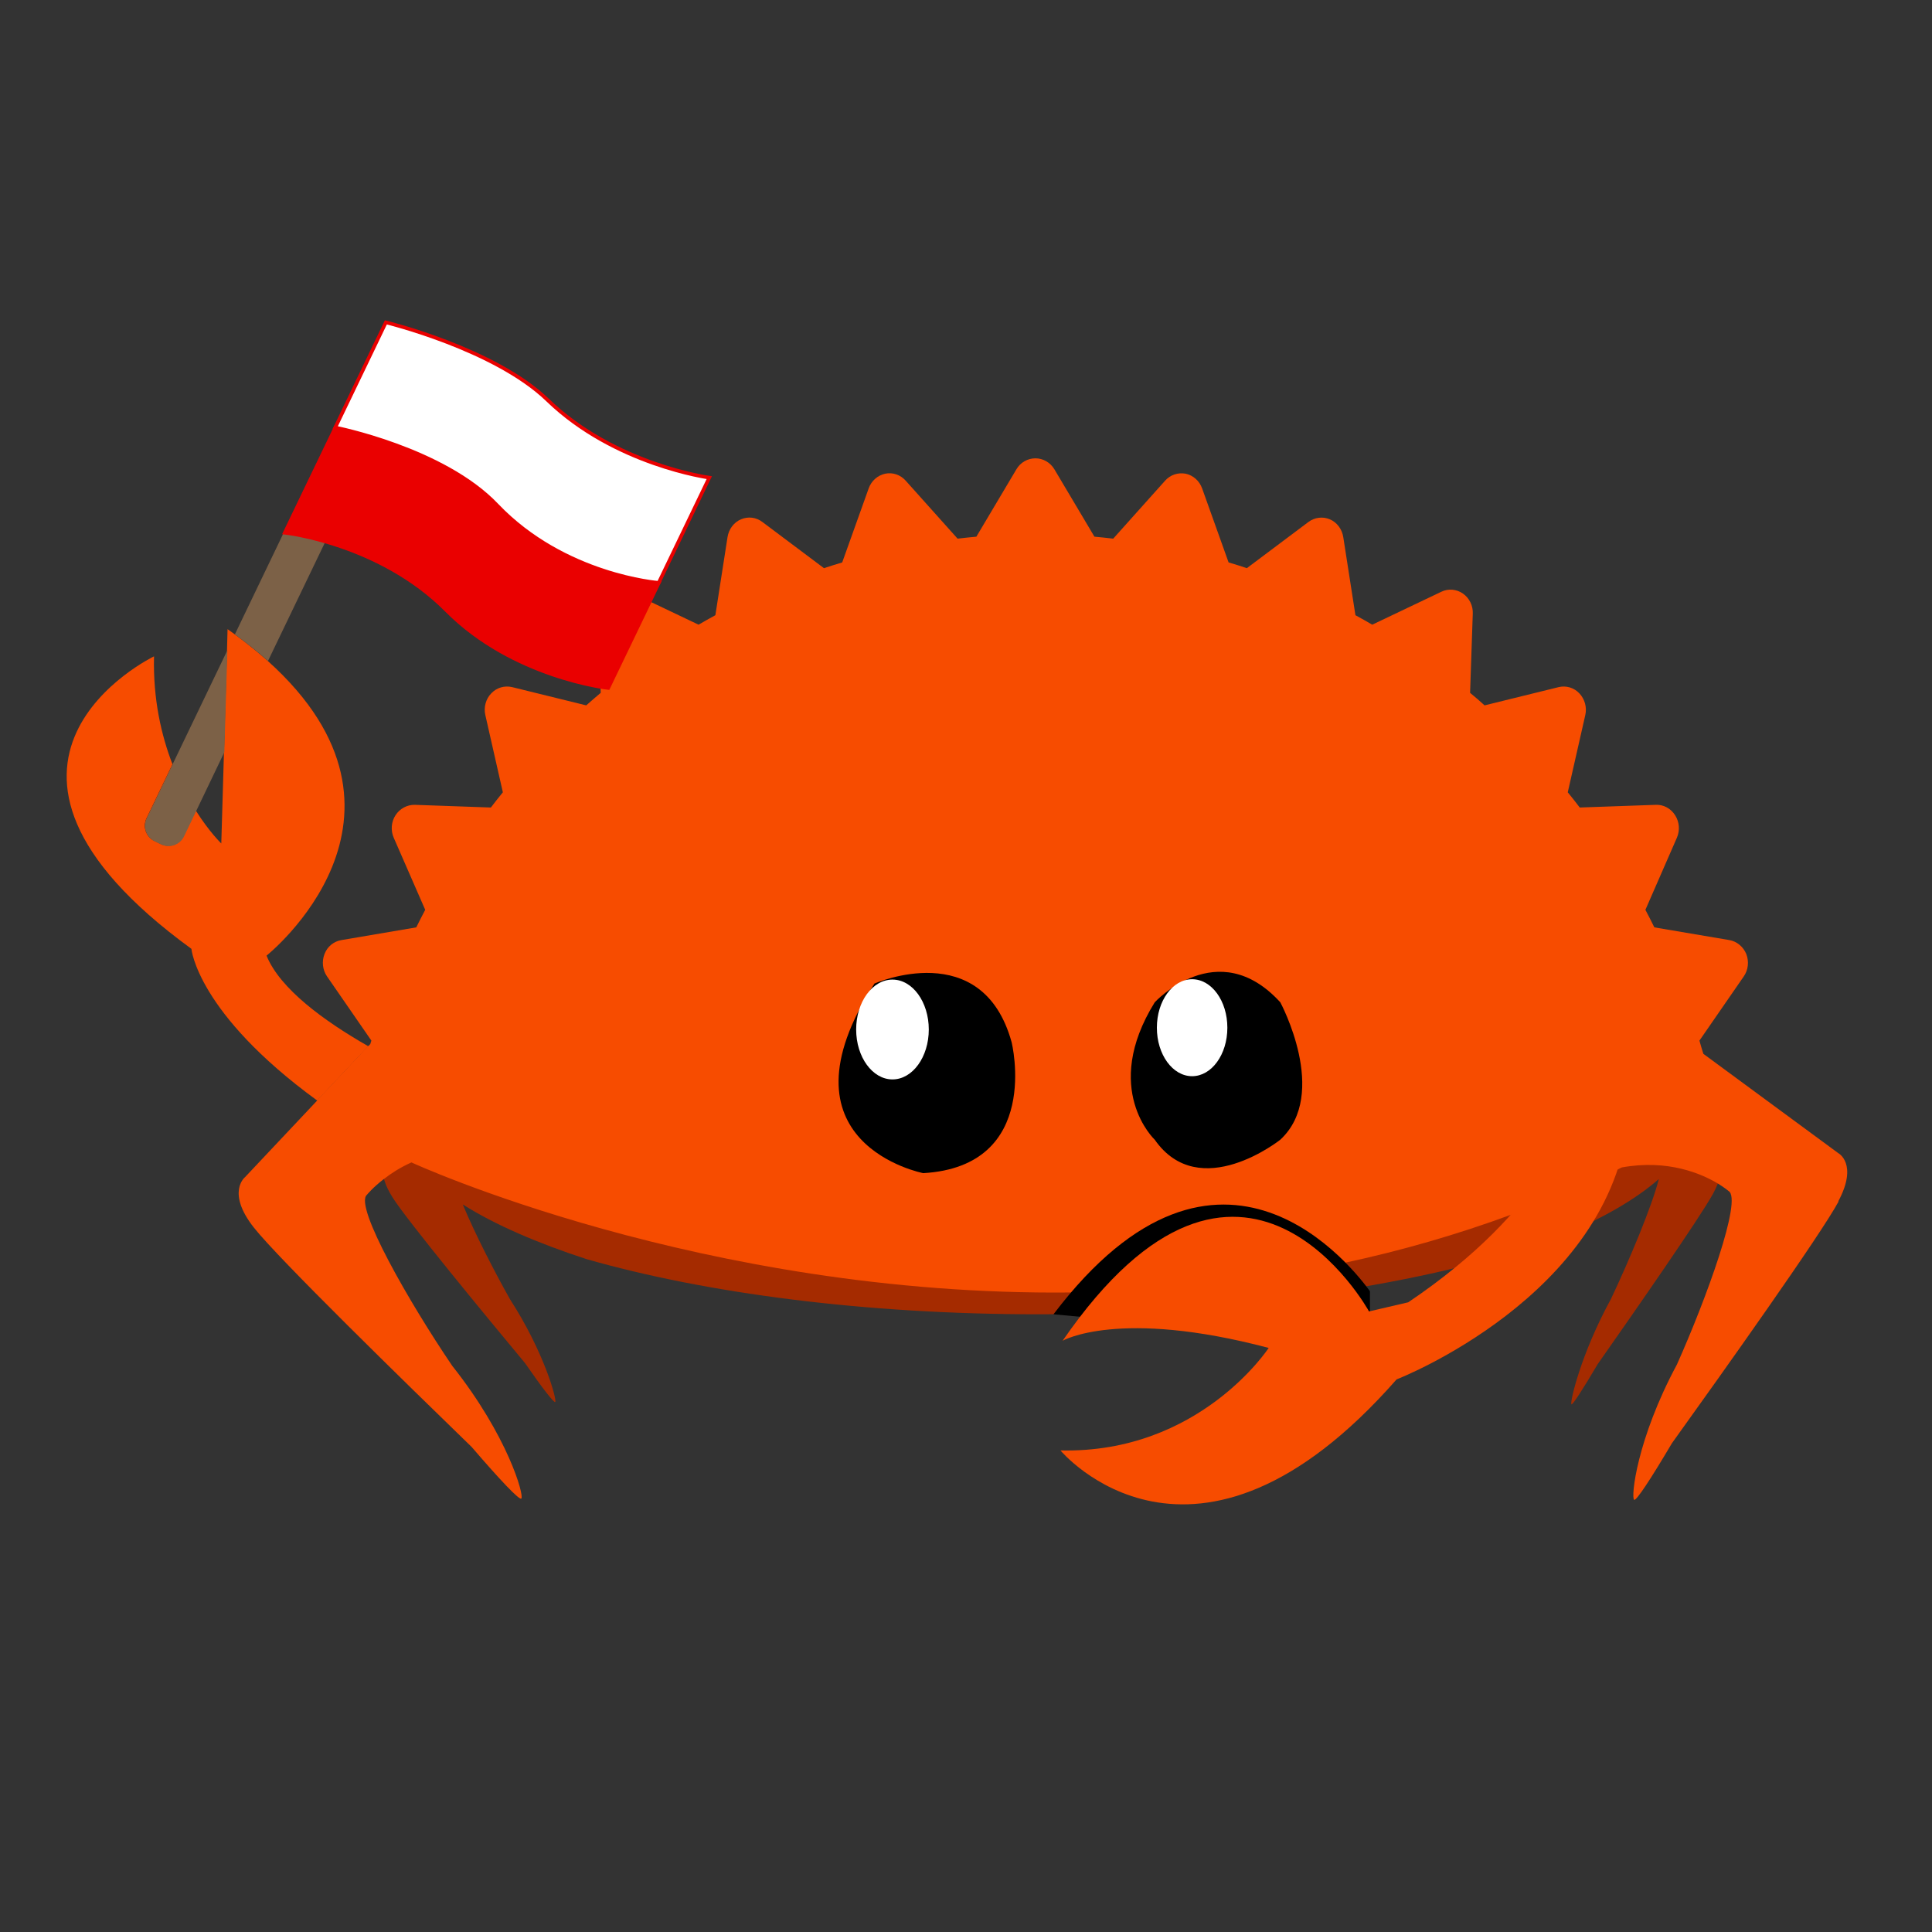 <svg xmlns="http://www.w3.org/2000/svg" version="1.1" xmlns:xlink="http://www.w3.org/1999/xlink" xmlns:svgjs="http://svgjs.dev/svgjs" width="1080" height="1080"><rect width="100%" height="100%" fill="#333333" stroke="none"/><svg xmlns="http://www.w3.org/2000/svg" xmlns:serif="http://www.serif.com/" version="1.1" viewBox="0 0 1080 1080">
  <!-- Generator: Adobe Illustrator 29.1.0, SVG Export Plug-In . SVG Version: 2.1.0 Build 142)  -->
  <defs>
    <style>
      .st0, .st1 {
        stroke: #ea0000;
        stroke-miterlimit: 10;
        stroke-width: 2px;
      }

      .st0, .st2 {
        fill: #fff;
      }

      .st3 {
        fill: #a52b00;
      }

      .st1 {
        fill: #ea0000;
      }

      .st4 {
        fill: #7c6147;
      }

      .st5 {
        fill: #f74c00;
      }
    </style>
  </defs>
  <g id="SvgjsG1044">
    <path class="st3" d="M580.8,509.2c-97.8,0-186.2,11.8-252.8,30.9v-4.3c-66.6,21.4-109,51.2-109,84.1s1.1,10.3,3.2,15.3l-6.8,12.2s-5.5,7.1,4.2,22.2c8.5,13.3,51.3,65.2,73.9,92.4,9.7,14,16.3,22.5,16.9,21.7.9-1.3-6-27.5-25.3-57.4-9-16-19.9-37.3-26.4-53,18,11.4,42,21.7,69.3,30.6h0c66.6,19,155,30.8,252.8,30.8s212.4-15.4,279.8-39.7v-146.2c-67.4-24.3-167.9-39.7-279.8-39.7h0Z"></path>
    <path class="st3" d="M961.2,644.8l-11.5-23.8c0-.9.1-1.8.1-2.7,0-26.9-28-51.7-75.1-71.6v143.2c22-9.3,39.8-19.6,52.6-30.8-3.8,15.1-16.6,45.6-26.8,67.1-16.8,30.7-22.9,57.4-22.1,58.8.5.8,6.2-8,14.7-22.4,19.7-28.1,57-81.6,64.5-95.3,8.4-15.5,3.7-22.6,3.7-22.6h0Z"></path>
    <path class="st5" d="M1027.8,671.6c-10,18.6-64.4,95.1-93.2,135.2-11.7,19.8-19.9,32.3-21.1,31.6-1.9-1.1,1.4-33.8,23.9-75.6,16.5-36.9,36.7-92.5,28.9-97,0,0-2.1-1.8-6-4.2-9-5.4-27.8-13.7-53.7-9-.8.4-1.5.7-2.2,1.1-9.8,4.8-19.7,9.2-29.5,13.4-4.7,2-9.4,3.9-14.1,5.8-5.3,2.1-10.6,4.2-16,6.1-31,11.4-61.9,20.2-92.6,26.8-2.2.5-4.5,1-6.8,1.4-44.4,9.1-88,13.7-130,15-5.5.2-11.1.3-16.6.3-206.4,2.2-368.8-72.7-368.8-72.7-6.3,2.8-11.3,6.1-15.2,9.1-6.4,4.9-9.7,9-9.7,9-7.3,6.2,23.8,60.4,47.7,95.6,31.1,39.2,40.4,72.7,38.6,74.2-1.1,1-11.9-10.4-27.7-28.8-37.3-36.2-108.1-105.3-121.8-122.7-15.6-19.8-4.9-28.2-4.9-28.2l40.4-42.9,28.6-30.4,1-1.1c.2-.6.4-1.3.6-1.9l-24.8-35.9c-2.5-3.6-3-8.4-1.4-12.5,1.6-4.2,5.2-7.1,9.5-7.8l41.8-7.1c1.6-3.3,3.3-6.6,5-9.8l-17.6-40.3c-1.8-4.1-1.4-8.9,1-12.6,2.4-3.7,6.5-5.9,10.8-5.8l42.5,1.5c2.2-2.9,4.4-5.7,6.7-8.5l-9.8-43.2c-1-4.4.3-9,3.3-12.1,3-3.2,7.4-4.5,11.7-3.5l41.4,10.2c2.7-2.4,5.4-4.7,8.1-7l-1.5-44.3c-.2-4.5,1.9-8.8,5.5-11.2,3.6-2.5,8.1-2.9,12.1-1l38.6,18.4c3.1-1.8,6.2-3.6,9.4-5.3l6.8-43.7c.7-4.4,3.5-8.2,7.5-9.9,4-1.7,8.5-1.2,12,1.5l34.4,25.8c3.4-1.1,6.8-2.2,10.2-3.2l14.8-41.4c1.5-4.2,5-7.3,9.2-8.2,4.2-.9,8.6.6,11.5,3.9l29,32.4c3.5-.4,7-.8,10.5-1.1l22.4-37.7c2.2-3.8,6.3-6.1,10.6-6.1s8.3,2.3,10.6,6.1l22.4,37.7c3.5.3,7,.7,10.5,1.1l29-32.4c2.9-3.3,7.3-4.7,11.5-3.9,4.2.9,7.7,4,9.2,8.2l14.8,41.4c3.5,1,6.9,2.1,10.2,3.2l34.4-25.8c3.5-2.6,8-3.2,12-1.5,4,1.7,6.8,5.5,7.5,9.9l6.8,43.7c3.2,1.7,6.3,3.5,9.4,5.3l38.6-18.4c3.9-1.9,8.5-1.5,12.1,1,3.6,2.5,5.7,6.8,5.5,11.2l-1.5,44.3c2.8,2.3,5.5,4.6,8.1,7l41.4-10.2c4.2-1,8.6.3,11.6,3.5,3,3.2,4.3,7.8,3.3,12.1l-9.8,43.2c2.3,2.8,4.5,5.6,6.7,8.5l42.5-1.5c4.3-.2,8.4,2,10.8,5.8,2.4,3.7,2.8,8.5,1,12.6l-17.6,40.3c1.7,3.2,3.4,6.5,5,9.8l41.9,7.1c4.2.7,7.8,3.7,9.5,7.8,1.6,4.2,1.1,8.9-1.4,12.5l-24.8,35.9c.7,2.5,1.4,4.9,2.2,7.4l75.4,55.5s11.3,5.9,0,27Z"></path>
    <path d="M701.8,747.2c1.3-1.1,2-1.8,2-1.8l-114.9-10.7c93.8-123.7,168.9-23.9,176.9-12.9v25.4h-64Z"></path>
    <g>
      <path class="st5" d="M205.9,584.8l-28.6,30.4c-67.2-49-70.3-84.8-70.3-84.8-143.6-104.5-20.9-163.5-20.9-163.5-.6,24,4.1,44.2,10.3,60.3l-14.5,30.2c-2.3,4.8-.3,10.5,4.5,12.8l3.5,1.7c4.8,2.3,10.5.3,12.8-4.5l6.8-14.2c7.6,12,14.2,18.3,14.2,18.3l1.5-51.1,1.7-57,.3-11.7c1.3.9,2.6,1.9,3.9,2.8,6.8,5,13,10,18.5,14.9,97.1,87.1-.6,164.8-.6,164.8,7.5,18.6,32.3,36.6,56.6,50.5Z"></path>
      <path class="st5" d="M96.5,427.2c4.1,10.5,8.8,19.2,13.2,26l-6.8,14.2c-2.3,4.8-8,6.8-12.8,4.5l-3.5-1.7c-4.8-2.3-6.8-8-4.5-12.8l14.5-30.2Z"></path>
      <path class="st5" d="M260.2,610.9l-19.2,43.2c-7.9-4.2-15.4-8.3-22.4-12.3-15.9-9.2-29.6-18.1-41.3-26.7l28.6-30.4c7.2,4.1,14.3,7.8,20.9,11.1,18.7,9.3,33.4,15,33.4,15Z"></path>
    </g>
    <path d="M645.5,560.3s35.1-38.4,70.2,0c0,0,27.6,51.2,0,76.8,0,0-45.1,35.9-70.2,0,0,0-30.1-28.2,0-76.8h0Z"></path>
    <path class="st2" d="M686.1,574.5c0,15-8.8,27.1-19.7,27.1s-19.7-12.1-19.7-27.1,8.8-27.1,19.7-27.1,19.7,12.1,19.7,27.1h0Z"></path>
    <path d="M488.9,549.8s60.2-26.6,76.6,32.8c0,0,17.2,69.3-49.4,73.2,0,0-85-16.4-27.2-106.1h0Z"></path>
    <path class="st2" d="M519.2,575.5c0,15.4-9.1,27.9-20.3,27.9s-20.3-12.5-20.3-27.9,9.1-27.9,20.3-27.9,20.3,12.5,20.3,27.9h0Z"></path>
    <path class="st5" d="M877.9,625.4s-12.6,50-90.7,102.6l-21.9,5.1s-70.9-129.3-171.3,16.4c0,0,31.3-18.2,115.2,4,0,0-38.6,59.1-116.4,57.3,0,0,74.5,89.4,187.9-39.7,0,0,119.9-46.4,129.6-145.7h-32.4Z"></path>
  </g>
  <g id="SvgjsG1043">
    <path class="st4" d="M96.5,427.2l30.6-63.7-1.7,57-15.7,32.8-6.8,14.2c-2.3,4.8-8,6.8-12.8,4.5l-3.5-1.7c-4.8-2.3-6.8-8-4.5-12.8l14.5-30.2Z"></path>
    <path class="st4" d="M197.6,270.1l-47.8,99.4c-5.5-5-11.7-9.9-18.5-14.9l45.4-94.5c2.3-4.8,8.1-6.8,12.8-4.5l3.5,1.7c4.8,2.3,6.8,8.1,4.5,12.8Z"></path>
    <path class="st1" d="M340,384.6s-53.1-5.8-90.4-43.4-90.4-43.4-90.4-43.4l28.3-58.8s63.2,14.6,90.4,43.4c38.8,41.1,90.4,43.4,90.4,43.4l-28.3,58.8Z"></path>
    <path class="st0" d="M368.2,325.8s-52.7-3.9-90.4-43.4c-30-31.6-90.4-43.4-90.4-43.4l28.3-58.8s60.8,14.8,90.4,43.4c37.5,36.3,90.4,43.4,90.4,43.4l-28.3,58.8Z"></path>
  </g>
</svg><style>@media (prefers-color-scheme: light) { :root { filter: none; } }
@media (prefers-color-scheme: dark) { :root { filter: none; } }
</style></svg>